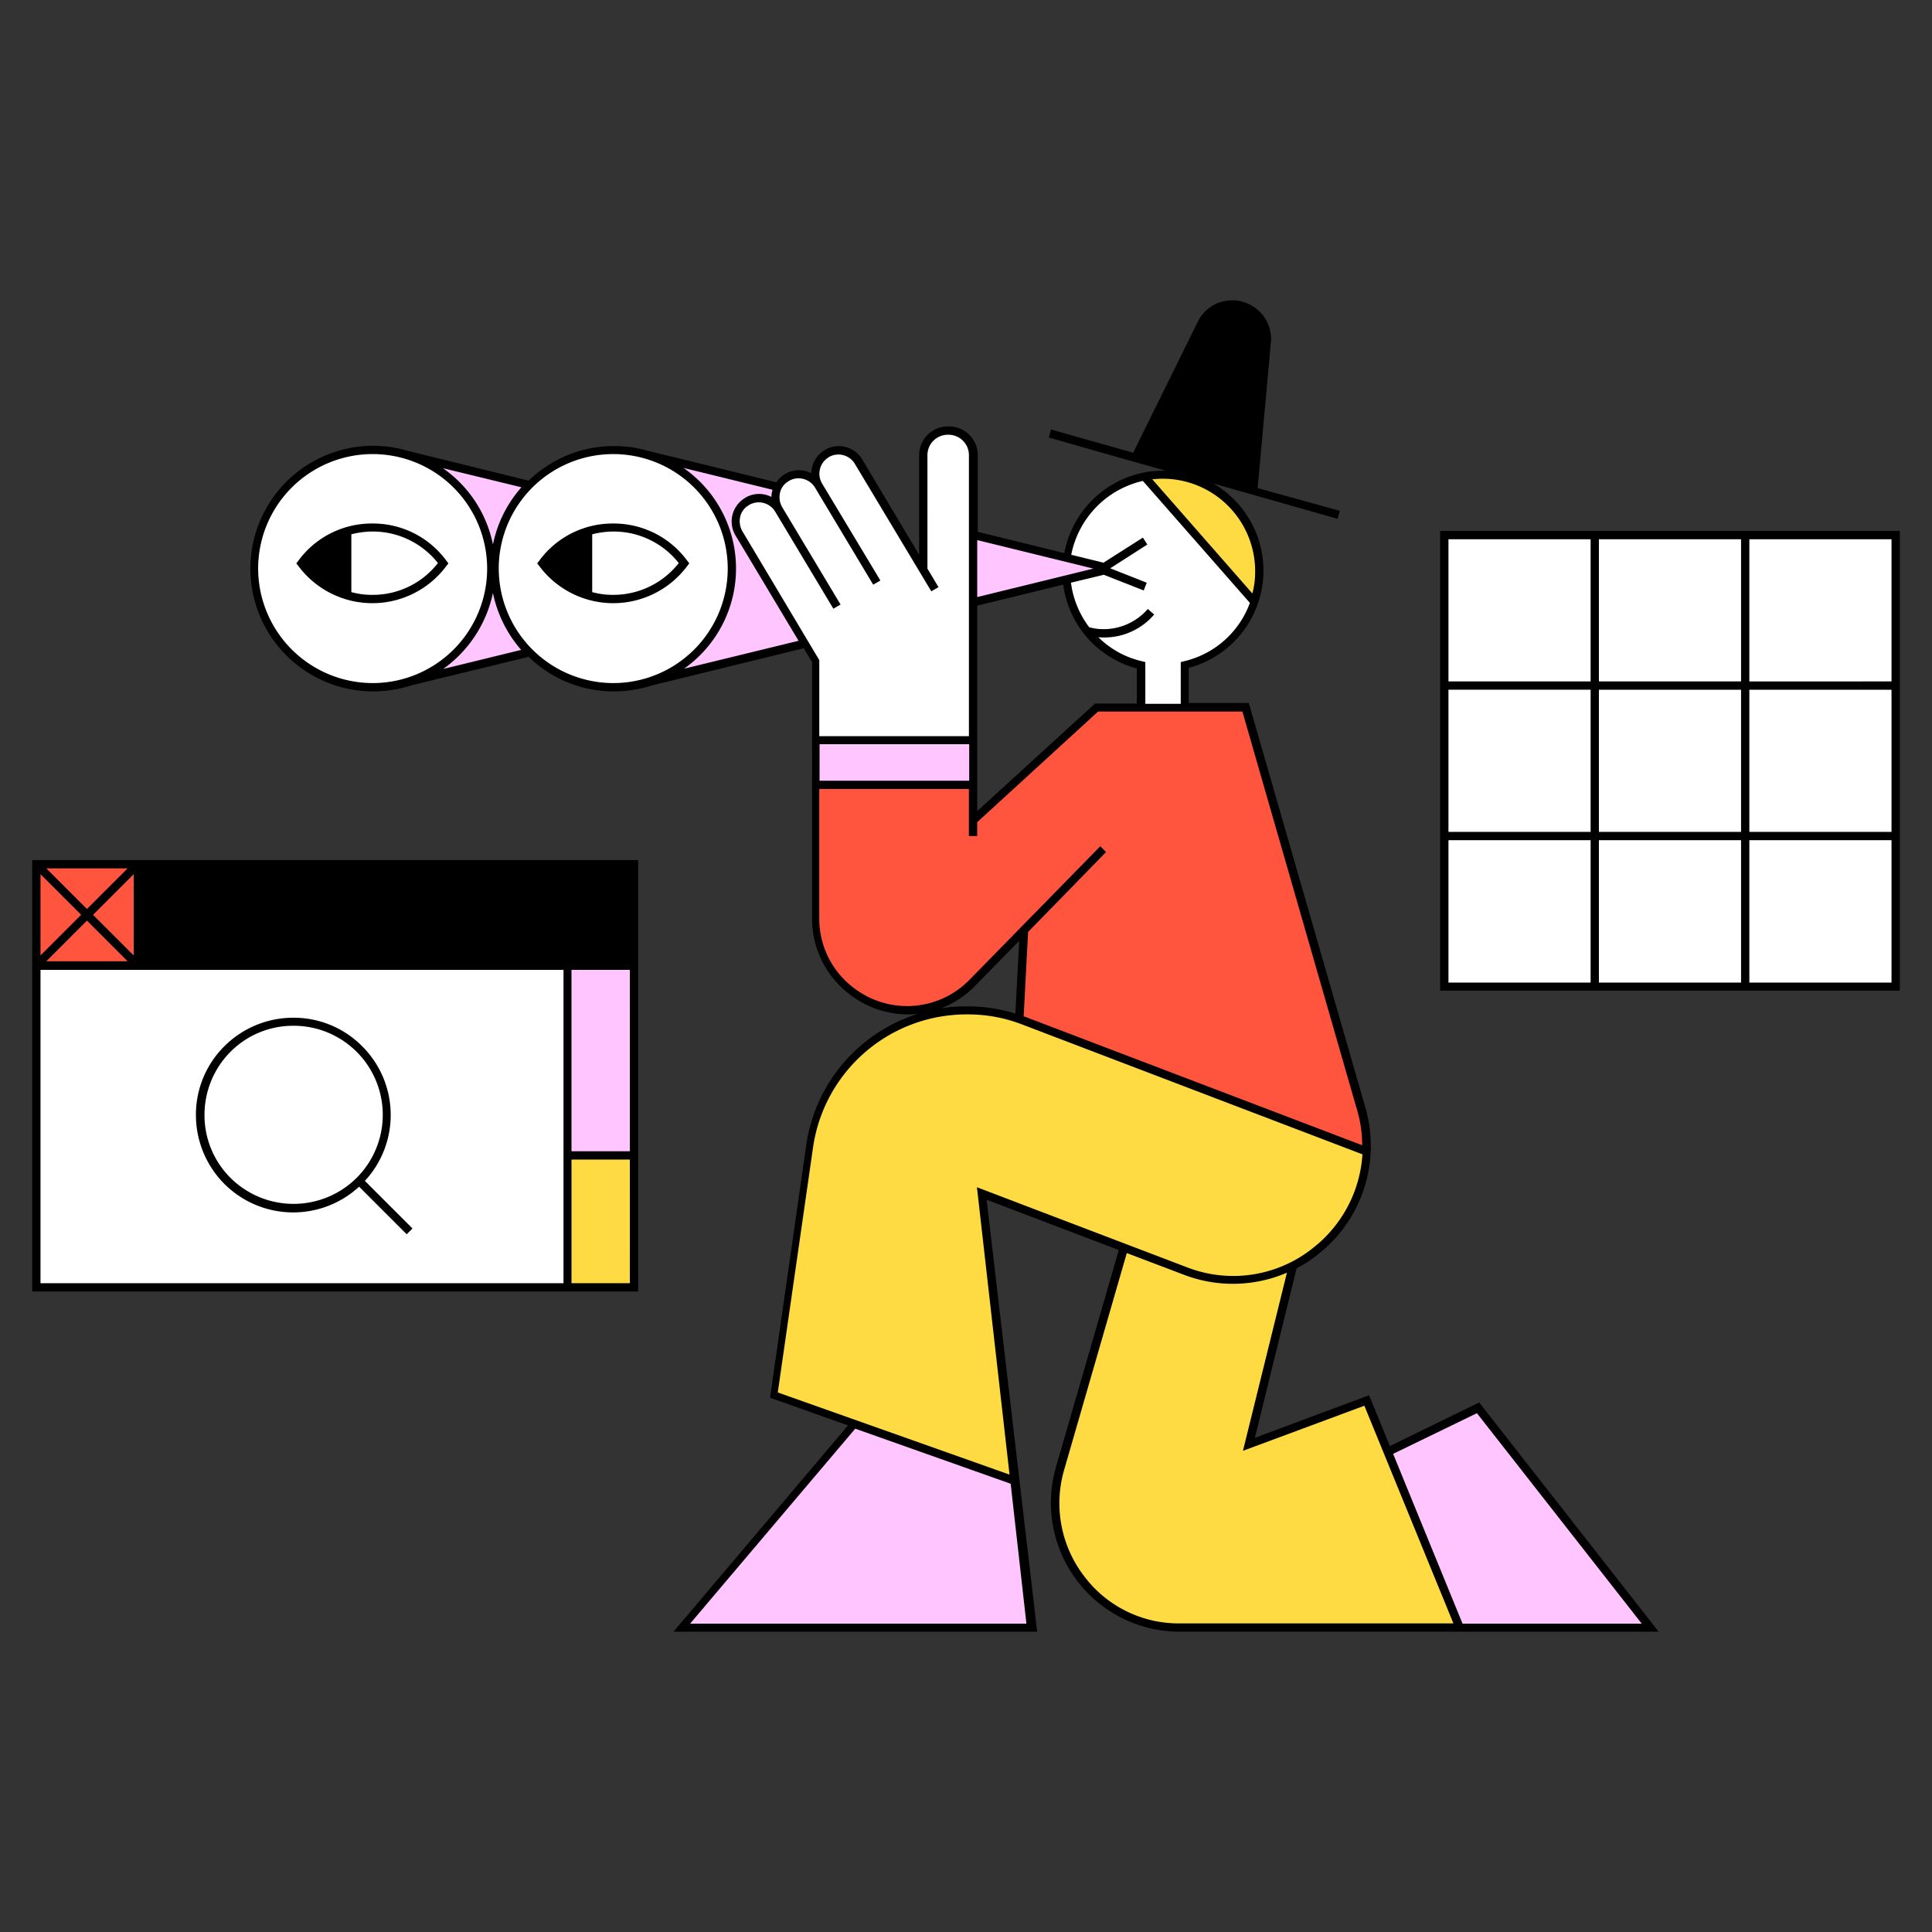 <svg xmlns="http://www.w3.org/2000/svg" viewBox="0 0 300 300"><rect x="0" y="0" width="300" height="300" fill="#333333" stroke="none"/><defs><style>.a{fill:#fff;}.b{fill:#ffc5ff;}.c{fill:#ff553e;}.d{fill:#ffdb43;}</style></defs><title>Searching</title><path class="a" d="M194.769,93.443a15,15,0,0,1-10.822,9.834v6.613h-6.785v-6.613A15.046,15.046,0,0,1,165.61,89.964L165.7,86.7a15.013,15.013,0,0,1,11.981-12.755Z"/><rect class="a" x="224.271" y="83.093" width="70.084" height="70.084"/><path class="b" d="M151.1,83.051l20.055,4.938a.33.33,0,0,1,0,.644l-68.2,16.662V71.241l17.435,4.38,17.264,3.35,5.668,9.447V80.689Z"/><polygon class="b" points="65.637 71.241 81.87 75.235 81.87 101.259 65.637 105.295 65.637 71.241"/><rect x="21.405" y="134.197" width="77.041" height="15.76"/><rect class="c" x="5.644" y="134.197" width="15.76" height="15.76"/><rect class="a" x="5.644" y="149.656" width="82.452" height="50.244"/><circle class="a" cx="95.225" cy="88.29" r="18.423"/><path class="a" d="M95.225,81.934a13.682,13.682,0,0,0-10.994,5.54,13.68,13.68,0,0,0,21.988,0A13.682,13.682,0,0,0,95.225,81.934Z"/><circle class="a" cx="57.821" cy="88.29" r="18.423"/><path class="a" d="M68.858,87.474a13.684,13.684,0,0,1-10.994,5.539,14.543,14.543,0,0,1-3.908-.558v-9.92a13.047,13.047,0,0,1,3.908-.558A13.526,13.526,0,0,1,68.858,87.474Z"/><rect class="b" x="88.096" y="149.957" width="10.349" height="29.459"/><rect class="d" x="88.096" y="179.417" width="10.349" height="20.484"/><path d="M53.913,82.492v9.92a13.544,13.544,0,0,1-7.086-4.981A14.069,14.069,0,0,1,53.913,82.492Z"/><path d="M91.317,82.492v9.92a13.544,13.544,0,0,1-7.086-4.981A13.714,13.714,0,0,1,91.317,82.492Z"/><path class="c" d="M212.2,178.772l-53.937-20.527.687-13.828-8.031,8.246a14.152,14.152,0,0,1-19.11.987l-.172-.129a14.059,14.059,0,0,1-5.067-10.821V114.958H151.1v12.5l19.2-17.521h23.147s18.208,63.3,18.552,64.932A21.66,21.66,0,0,1,212.2,178.772Z"/><path class="d" d="M212.247,178.772,159,158.5a24.381,24.381,0,0,0-8.761-1.632h-.257a24.549,24.549,0,0,0-24.307,21.043l-5.539,38.735,37.447,13.27-5.068-44.576,31.693,12.067a20.614,20.614,0,0,0,20.7-3.607l.214-.172A19.459,19.459,0,0,0,212.247,178.772Z"/><path class="d" d="M174.542,193.76l9.577,3.65a20.477,20.477,0,0,0,16.662-.9h0l-6.871,27.785,18.294-6.785,14.429,35.257H183.26a19.4,19.4,0,0,1-18.638-24.779Z"/><polygon class="b" points="226.676 252.765 256.265 252.765 229.511 218.624 215.468 225.452 226.676 252.765"/><path d="M194.6,76.265l-18.337-5.2,10.35-20.828a5.308,5.308,0,0,1,6.184-2.748l.085.043a5.272,5.272,0,0,1,3.822,5.583Z"/><rect class="b" x="126.617" y="114.915" width="24.521" height="6.957"/><path class="a" d="M151.1,70.683v44.275H126.574V102.676l-11.852-19.8a3.534,3.534,0,0,1,1.245-4.9l.043-.043a3.535,3.535,0,0,1,4.9,1.246,3.524,3.524,0,0,1,1.245-4.9l.043-.043a3.558,3.558,0,0,1,4.895,1.2,3.543,3.543,0,0,1,1.246-4.895l.043-.043a3.533,3.533,0,0,1,4.9,1.245l10.049,16.791V70.683a3.83,3.83,0,0,1,3.822-3.822h.086A3.786,3.786,0,0,1,151.1,70.683Z"/><polygon class="b" points="160.113 252.765 157.537 229.919 132.586 221.072 105.746 252.765 160.113 252.765"/><path class="d" d="M195.542,88.676a14.6,14.6,0,0,1-.773,4.767L177.677,73.989a16.023,16.023,0,0,1,2.878-.3A14.973,14.973,0,0,1,195.542,88.676Z"/><path d="M215.811,224.551l-3.22-7.9-17.736,6.613,6.484-26.324a19.6,19.6,0,0,0,3.908-2.663l.215-.172a21.365,21.365,0,0,0,7.386-15.545l.086-.215-.086-.043a21.827,21.827,0,0,0-.73-5.969L193.91,109.16h-9.319v-5.453a15.635,15.635,0,0,0,3.779-28.644l19.325,5.5.344-1.246-12.755-3.521,2.062-22.631a5.965,5.965,0,0,0-4.3-6.27l-.086-.043a5.157,5.157,0,0,0-1.632-.215,5.889,5.889,0,0,0-5.325,3.307L175.96,70.3l-12.755-3.607-.343,1.245,12.5,3.565h0l5.669,1.589H180.6a17.464,17.464,0,0,0-2.62.214h0a15.674,15.674,0,0,0-12.711,12.583l-13.442-3.307V70.683a4.462,4.462,0,0,0-4.466-4.466h-.172a4.462,4.462,0,0,0-4.466,4.466V86.142l-8.846-14.815a4.246,4.246,0,0,0-5.8-1.46l-.043.043a4.3,4.3,0,0,0-2.061,3.564,7.738,7.738,0,0,0-.9-.344,4.325,4.325,0,0,0-3.178.473l-.043.043a3.583,3.583,0,0,0-1.288,1.245l-20.141-4.938h0a18.324,18.324,0,0,0-5.11-.687,19,19,0,0,0-13.227,5.368L63.1,69.953h0a18.428,18.428,0,0,0-5.153-.73,19.067,19.067,0,0,0,0,38.134,19.528,19.528,0,0,0,5.969-.945h0l18.165-4.423a18.919,18.919,0,0,0,13.27,5.368,19.734,19.734,0,0,0,5.969-.945h0l23.49-5.755,1.289,2.148v39.852a14.727,14.727,0,0,0,5.325,11.337l.172.129a14.757,14.757,0,0,0,9.447,3.392c.473,0,.988-.043,1.46-.086a25.341,25.341,0,0,0-8.846,4.939,25.071,25.071,0,0,0-8.46,15.417l-5.626,39.25,12.11,4.3-27.1,32.036h56.471L153.2,186.288l20.527,7.815-9.748,33.668a20.013,20.013,0,0,0,19.239,25.6h74.336l-27.871-35.6ZM187.211,50.5a4.625,4.625,0,0,1,4.165-2.577,4.432,4.432,0,0,1,1.289.172l.086.043a4.624,4.624,0,0,1,3.349,4.9l-2.061,22.373L177.205,70.64Zm-6.656,23.834A14.369,14.369,0,0,1,194.9,88.676a13.3,13.3,0,0,1-.43,3.479L178.923,74.419C179.481,74.376,180,74.333,180.555,74.333Zm-3.092.343,16.619,18.939a14.351,14.351,0,0,1-10.221,9.061l-.515.129v6.484h-5.5v-6.484l-.515-.129a14.089,14.089,0,0,1-6.785-3.736,6.323,6.323,0,0,0,.9.043,10.157,10.157,0,0,0,7.773-3.565l-.987-.859a9.072,9.072,0,0,1-6.828,3.135,8.107,8.107,0,0,1-2.276-.3A14.55,14.55,0,0,1,166.3,90.48l4.982-1.2a.15.15,0,0,0,.086-.043l6.226,2.448.473-1.2L172.4,88.247l5.755-3.693-.687-1.074-6.141,3.908c-.043,0-.043,0-.086-.043l-4.9-1.2A14.655,14.655,0,0,1,177.463,74.676Zm-50.2,40.883h23.233v5.669H127.261Zm24.478-21.515L165.1,90.78a15.533,15.533,0,0,0,11.423,13.012v5.454h-6.485l-18.294,16.7Zm18.037-5.754-18.037,4.423V83.866ZM80.968,75.664a19.144,19.144,0,0,0-4.424,8.89A19,19,0,0,0,68.772,72.7ZM40.085,88.29a17.779,17.779,0,1,1,17.779,17.778A17.814,17.814,0,0,1,40.085,88.29Zm36.459,3.779a19.342,19.342,0,0,0,4.381,8.846l-12.11,2.963A19.377,19.377,0,0,0,76.544,92.069Zm.9-3.779a17.779,17.779,0,1,1,17.779,17.778A17.814,17.814,0,0,1,77.446,88.29Zm28.773,15.545a19.029,19.029,0,0,0-.086-31.177l13.828,3.393c0,.043-.043.128-.043.171a3.58,3.58,0,0,0-.129.945,4.19,4.19,0,0,0-4.08.129l-.043.043a4.247,4.247,0,0,0-1.46,5.8L124,99.5Zm9.061-21.343a3.12,3.12,0,0,1-.344-2.233,2.718,2.718,0,0,1,1.332-1.8l.043-.043a2.98,2.98,0,0,1,4.036.987l9.061,15.117,1.117-.645-9.061-15.116a3.115,3.115,0,0,1-.344-2.233,2.722,2.722,0,0,1,1.332-1.8l.042-.043a2.982,2.982,0,0,1,4.037.988l9.061,15.116,1.117-.644-9.061-15.073a2.981,2.981,0,0,1,.987-4.037l.043-.043a2.981,2.981,0,0,1,4.037.988l11.9,19.84,1.116-.644-1.718-2.877V70.683a3.171,3.171,0,0,1,3.178-3.178h.086a3.171,3.171,0,0,1,3.178,3.178v43.631H127.218V102.5Zm16.963,70.643-.172-.129a13.444,13.444,0,0,1-4.853-10.349V122.516h23.233v7.3h1.288v-2.147l18.767-17.177h22.416l17.908,62.225a18.81,18.81,0,0,1,.687,5.111L159.211,157.9c-.085-.043-.171-.043-.257-.086l.687-13.1,12.11-12.411-.9-.9L150.494,152.19A13.543,13.543,0,0,1,132.243,153.135Zm19.153-.043,6.871-7-.6,11.294a25.519,25.519,0,0,0-7.429-1.116h-.257a23.51,23.51,0,0,0-3.865.3A14.7,14.7,0,0,0,151.4,153.092Zm-44.233,99.029L132.8,221.845l24.134,8.546,2.448,21.73Zm49.6-23.147-35.987-12.755,5.5-38.22a24.091,24.091,0,0,1,23.706-20.484h.257a23.367,23.367,0,0,1,8.546,1.589l52.778,20.141a20.09,20.09,0,0,1-6.914,13.914l-.215.171a19.823,19.823,0,0,1-20.054,3.479L151.7,184.355Zm11.509,15.674a18.587,18.587,0,0,1-3.006-16.49l9.705-33.582,8.932,3.392a21.281,21.281,0,0,0,15.932-.343l-6.828,27.656,18.853-7,13.828,33.8H183.26A18.352,18.352,0,0,1,168.273,244.648Zm58.833,7.473-10.779-26.368,13.012-6.313,25.594,32.681Z"/><path d="M57.821,81.29a14.121,14.121,0,0,0-11.509,5.8l-.3.387.3.386a14.322,14.322,0,0,0,23.018,0l.3-.386-.3-.387A14.122,14.122,0,0,0,57.821,81.29ZM47.643,87.474a12.887,12.887,0,0,1,5.626-4.08v8.159A13.143,13.143,0,0,1,47.643,87.474Zm10.178,4.895a11.761,11.761,0,0,1-3.264-.429V82.965a13.578,13.578,0,0,1,3.264-.43A12.882,12.882,0,0,1,68,87.431,12.8,12.8,0,0,1,57.821,92.369Z"/><path d="M95.225,81.29a14.122,14.122,0,0,0-11.509,5.8l-.3.387.3.386a14.322,14.322,0,0,0,23.018,0l.3-.386-.3-.387A14.18,14.18,0,0,0,95.225,81.29ZM85,87.474a12.887,12.887,0,0,1,5.626-4.08v8.159A13.4,13.4,0,0,1,85,87.474Zm10.221,4.895a11.766,11.766,0,0,1-3.264-.429V82.965a13.585,13.585,0,0,1,3.264-.43,12.882,12.882,0,0,1,10.178,4.9A12.922,12.922,0,0,1,95.225,92.369Z"/><path d="M20.76,133.552H5v66.993H99.09V133.552H20.76Zm-6.312,8.5,6.312-6.312v12.625Zm-.945-.9L7.19,134.841H19.816Zm-.9.9-6.313,6.313V135.743Zm.9.9,6.313,6.313H7.19Zm-7.215,56.3V150.6H87.5v48.656Zm91.514,0H88.741v-19.2H97.8Zm0-20.485H88.741V150.6H97.8Zm0-43.931v14.472H22.049V134.841Z"/><path d="M271.638,82.449H223.627v71.373H295V82.449Zm-23.361,1.289H270.35v22.073H248.277Zm22.073,45.434H248.277V107.1H270.35ZM224.916,83.738h22.073v22.073H224.916Zm0,23.361h22.073v22.073H224.916Zm22.073,45.478H224.916V130.461h22.073Zm23.361,0H248.277V130.461H270.35Zm23.362,0H271.638V130.461h22.074Zm0-23.4H271.638V107.1h22.074Zm-22.074-23.361V83.738h22.074v22.073Z"/><path d="M56.232,162.454a14.967,14.967,0,0,0-10.693-4.423,15.146,15.146,0,0,0-10.693,4.423,14.971,14.971,0,0,0-4.423,10.693,15.152,15.152,0,0,0,4.423,10.693,15.107,15.107,0,0,0,20.914.429l7.386,7.387.9-.9-7.387-7.387A15.07,15.07,0,0,0,56.232,162.454ZM35.791,182.9a13.736,13.736,0,0,1-4.037-9.791,13.915,13.915,0,0,1,4.037-9.791,13.735,13.735,0,0,1,9.791-4.037A13.828,13.828,0,0,1,55.373,182.9a13.892,13.892,0,0,1-19.582,0Z"/></svg>